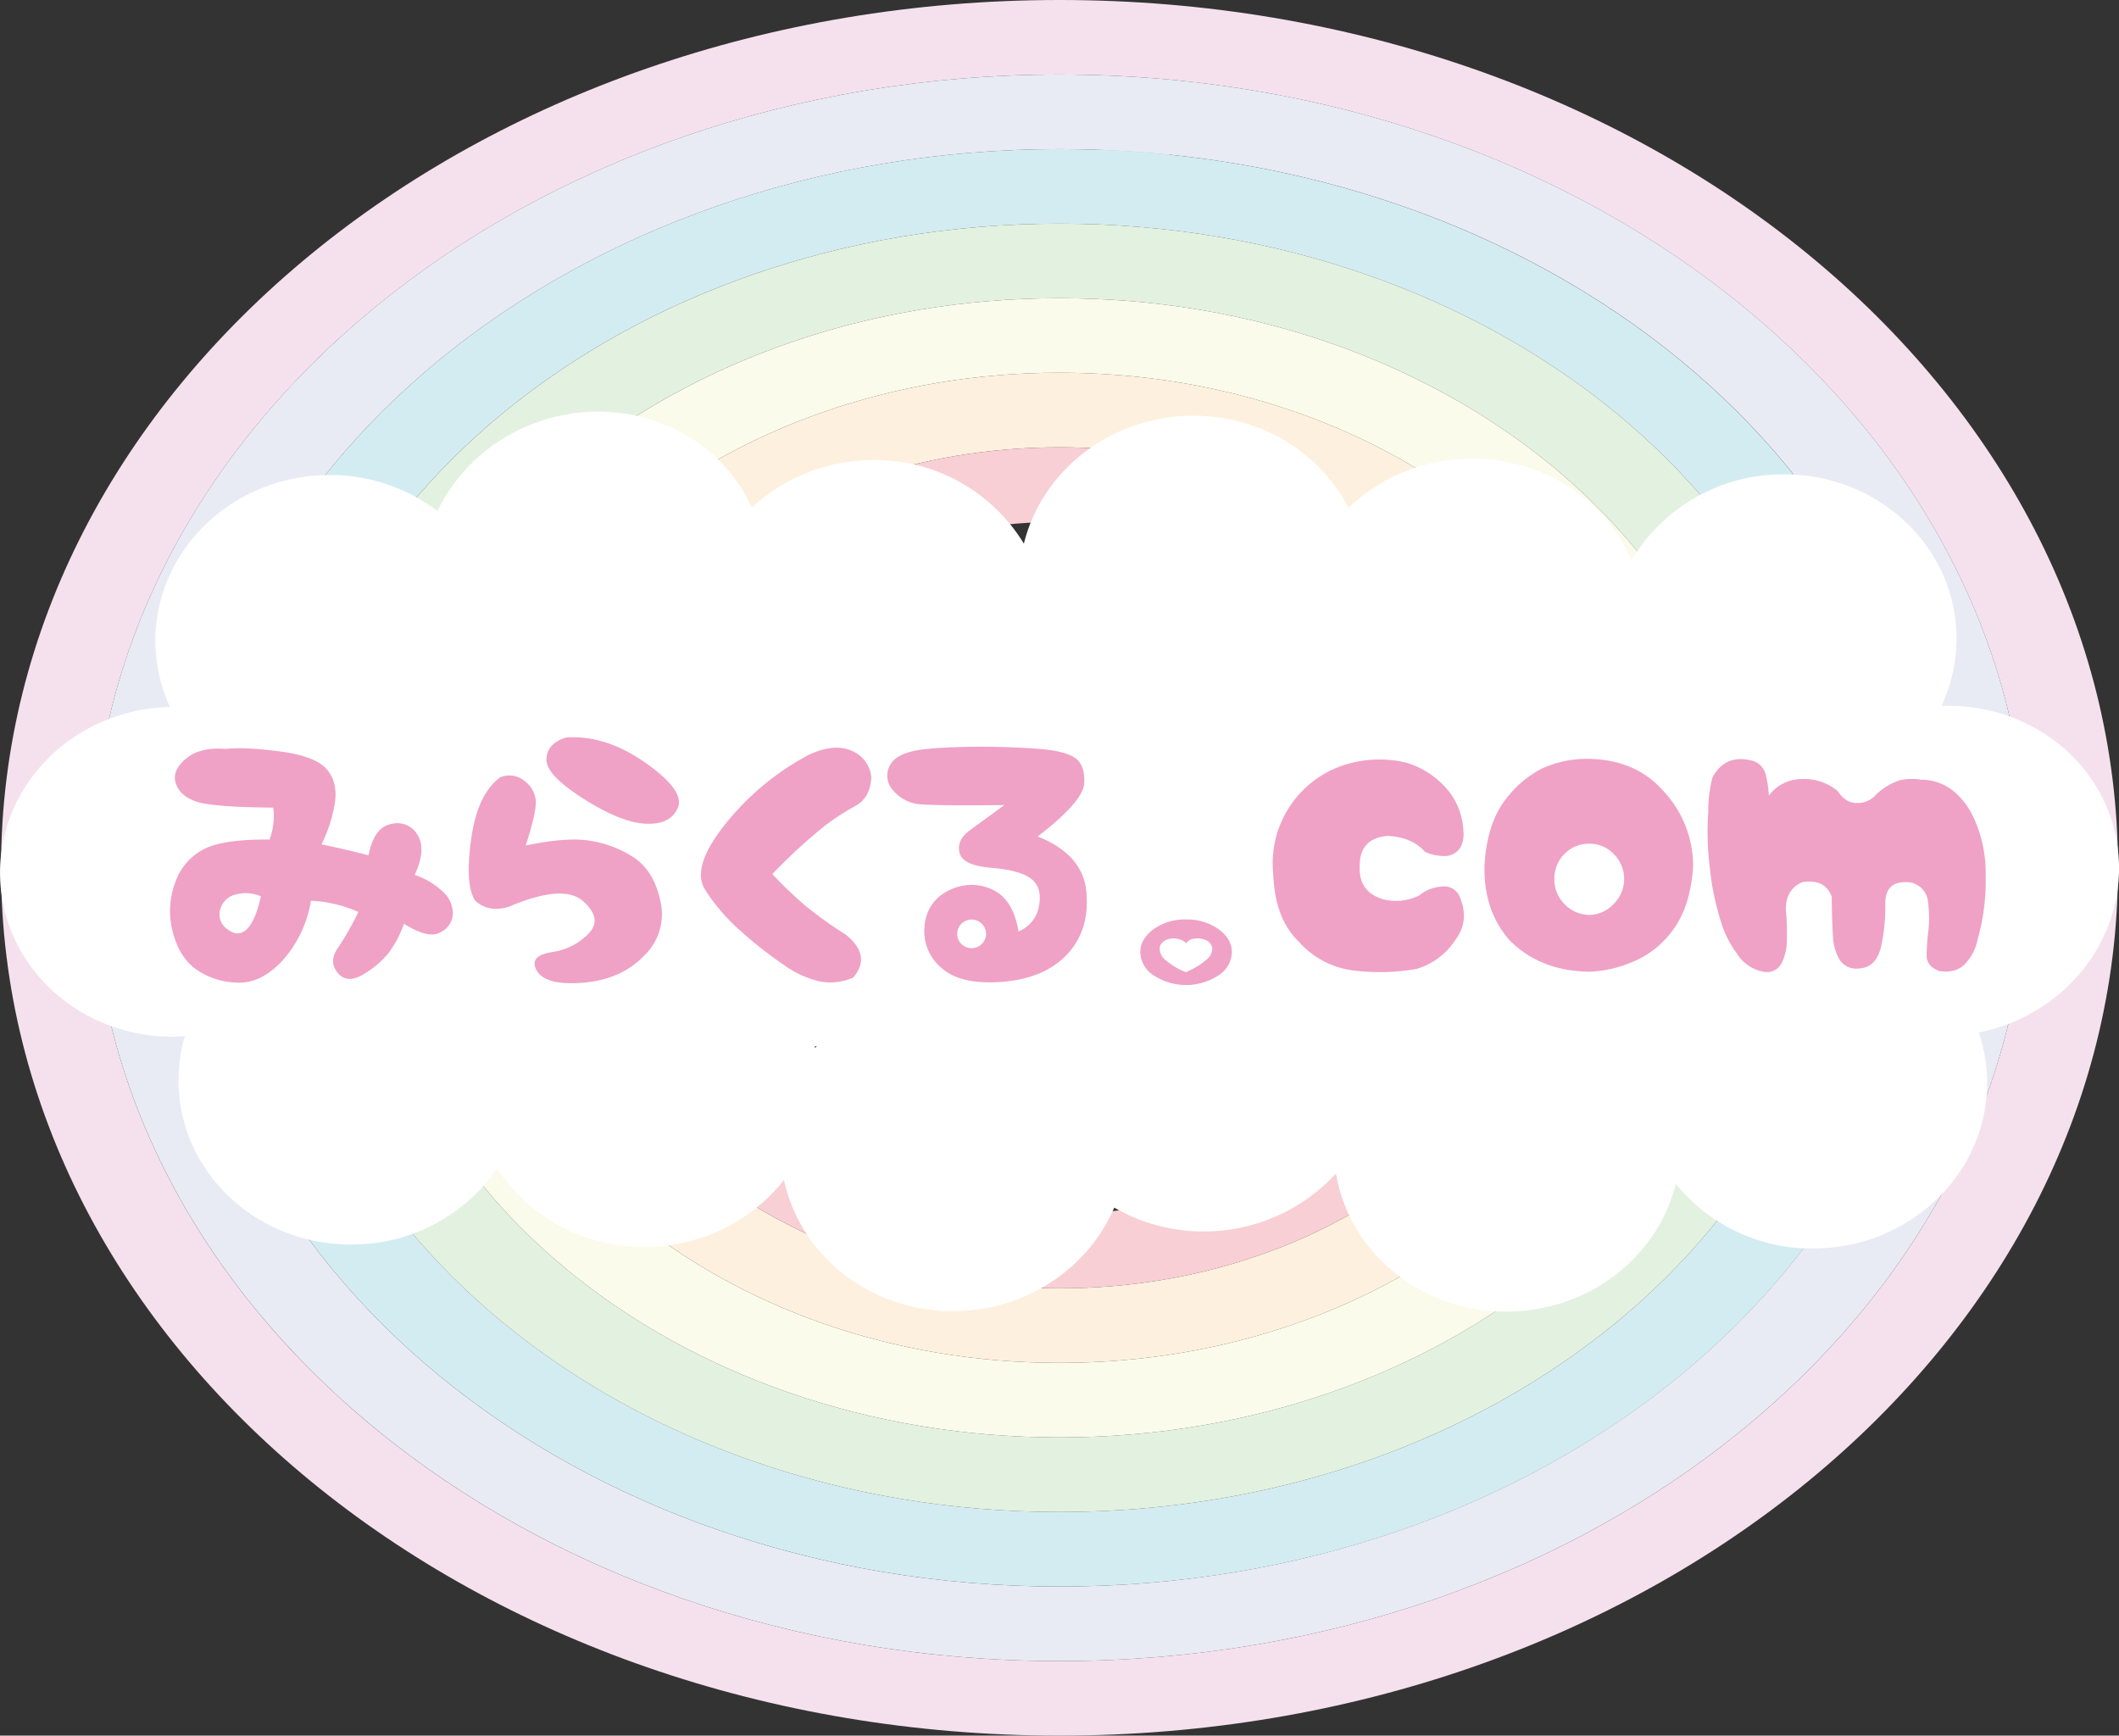 <svg id="レイヤー_1" data-name="レイヤー 1" xmlns="http://www.w3.org/2000/svg" xmlns:xlink="http://www.w3.org/1999/xlink" viewBox="0 0 512.32 419.6"><rect x="0" y="0" width="512.32" height="419.6" fill="#333333" stroke="none"/><defs><style>.cls-1{fill:none;}.cls-2{clip-path:url(#clip-path);}.cls-3{clip-path:url(#clip-path-3);}.cls-4{opacity:0.45;}.cls-5{clip-path:url(#clip-path-4);}.cls-6{fill:#fff;}.cls-7{fill:#f5e1ed;}.cls-8{fill:#e8eaf4;}.cls-9{fill:#d3ecf2;}.cls-10{fill:#e3f1e0;}.cls-11{fill:#fafbea;}.cls-12{fill:#fef0de;}.cls-13{fill:#f8cfd4;}.cls-14{fill:#efa2c5;}</style><clipPath id="clip-path" transform="translate(-151.98 -87.34)"><rect class="cls-1" x="100.05" y="76.83" width="620.5" height="441.34"/></clipPath><clipPath id="clip-path-3" transform="translate(-151.98 -87.34)"><rect class="cls-1" x="118.5" y="77.65" width="602.04" height="436.79"/></clipPath><clipPath id="clip-path-4" transform="translate(-151.98 -87.34)"><rect class="cls-1" x="411.71" y="116.42" width="23.65" height="23.77"/></clipPath></defs><title>logo2</title><g class="cls-2"><g class="cls-2"><g class="cls-3"><g class="cls-4"><g class="cls-5"><g class="cls-5"><path class="cls-6" d="M424.55,117.08l2.77,5.92a1.17,1.17,0,0,0,.86.65l6.21.95a1.21,1.21,0,0,1,.62,2l-4.49,4.61a1.22,1.22,0,0,0-.33,1l1.06,6.51a1.14,1.14,0,0,1-1.64,1.25L424.06,137a1.09,1.09,0,0,0-1.05,0l-5.56,3.07a1.14,1.14,0,0,1-1.64-1.25l1.06-6.51a1.24,1.24,0,0,0-.32-1l-4.5-4.61a1.21,1.21,0,0,1,.63-2l6.21-.95a1.13,1.13,0,0,0,.85-.65l2.78-5.92a1.11,1.11,0,0,1,2,0" transform="translate(-151.98 -87.34)"/></g></g></g><g class="cls-4"><g class="cls-5"><g class="cls-5"><path class="cls-6" d="M424.55,117.08l2.77,5.92a1.17,1.17,0,0,0,.86.65l6.21.95a1.21,1.21,0,0,1,.62,2l-4.49,4.61a1.22,1.22,0,0,0-.33,1l1.06,6.51a1.14,1.14,0,0,1-1.64,1.25L424.06,137a1.09,1.09,0,0,0-1.05,0l-5.56,3.07a1.14,1.14,0,0,1-1.64-1.25l1.06-6.51a1.24,1.24,0,0,0-.32-1l-4.5-4.61a1.21,1.21,0,0,1,.63-2l6.21-.95a1.13,1.13,0,0,0,.85-.65l2.78-5.92a1.11,1.11,0,0,1,2,0" transform="translate(-151.98 -87.34)"/></g></g></g><path class="cls-7" d="M408.15,87.34c-141.34,0-255.92,93.93-255.92,209.8s114.58,209.8,255.92,209.8S664.06,413,664.06,297.14,549.48,87.34,408.15,87.34m0,401.58c-129.2,0-233.93-85.86-233.93-191.78S279,105.36,408.15,105.36s233.93,85.87,233.93,191.78S537.34,488.92,408.15,488.92" transform="translate(-151.98 -87.34)"/><path class="cls-8" d="M408.15,105.36c-129.2,0-233.93,85.87-233.93,191.78S279,488.92,408.15,488.92s233.93-85.86,233.93-191.78S537.34,105.36,408.15,105.36m0,365.54c-117.06,0-211.95-77.79-211.95-173.76s94.89-173.75,212-173.75,211.94,77.79,211.94,173.75S525.2,470.9,408.15,470.9" transform="translate(-151.98 -87.34)"/><path class="cls-9" d="M408.15,123.39c-117.06,0-211.95,77.79-211.95,173.75s94.89,173.76,212,173.76,211.94-77.79,211.94-173.76S525.2,123.39,408.15,123.39m0,329.49c-104.92,0-190-69.73-190-155.74s85.05-155.73,190-155.73,190,69.72,190,155.73-85.05,155.74-190,155.74" transform="translate(-151.98 -87.34)"/><path class="cls-10" d="M408.15,141.41c-104.92,0-190,69.72-190,155.73s85.05,155.74,190,155.74,190-69.73,190-155.74-85.05-155.73-190-155.73m0,293.44c-92.78,0-168-61.65-168-137.71s75.2-137.71,168-137.71,168,61.66,168,137.71-75.21,137.71-168,137.71" transform="translate(-151.98 -87.34)"/><path class="cls-11" d="M408.15,159.43c-92.78,0-168,61.66-168,137.71s75.2,137.71,168,137.71,168-61.65,168-137.71-75.21-137.71-168-137.71m0,257.4c-80.63,0-146-53.58-146-119.69s65.37-119.69,146-119.69,146,53.59,146,119.69-65.36,119.69-146,119.69" transform="translate(-151.98 -87.34)"/><path class="cls-12" d="M408.15,177.45c-80.63,0-146,53.59-146,119.69s65.37,119.69,146,119.69,146-53.58,146-119.69-65.36-119.69-146-119.69m0,221.36c-68.49,0-124-45.52-124-101.67s55.53-101.66,124-101.66,124,45.51,124,101.66-55.52,101.67-124,101.67" transform="translate(-151.98 -87.34)"/><path class="cls-13" d="M408.15,195.48c-68.49,0-124,45.51-124,101.66s55.53,101.67,124,101.67,124-45.52,124-101.67-55.52-101.66-124-101.66m0,185.31c-56.35,0-102-37.45-102-83.65s45.68-83.64,102-83.64,102,37.45,102,83.64-45.68,83.65-102,83.65" transform="translate(-151.98 -87.34)"/><path class="cls-6" d="M663.46,289.29c-4.11-19.22-22.16-32.1-42.1-31.26A38.17,38.17,0,0,0,625,240.74c-.55-22-19.74-39.33-42.87-38.7a42.47,42.47,0,0,0-35.69,20.76c-6.38-14.82-21.89-25.05-39.76-24.56A43,43,0,0,0,478,210.11c-6.95-13.56-21.75-22.71-38.67-22.24-19.49.53-35.55,13.64-39.8,30.91A42.1,42.1,0,0,0,362,198.59a43.08,43.08,0,0,0-28.25,11.46c-9-19.79-33.06-28.63-54.13-19.76a42.44,42.44,0,0,0-21.88,20.6,42.84,42.84,0,0,0-27.28-8.69c-23.13.63-41.44,19-40.9,41a38.24,38.24,0,0,0,3.52,15.06h-.19c-23.13.63-41.44,19-40.89,41s19.73,39.33,42.87,38.7l1.8-.09a38,38,0,0,0-1.52,11.63c.55,22,19.74,39.33,42.87,38.69a42.6,42.6,0,0,0,34.18-18.35A42.13,42.13,0,0,0,309,388.74a42.7,42.7,0,0,0,32.54-16.12c3.95,18.55,21.42,32.25,42,31.68,17.2-.47,31.73-10.73,37.83-25A43.51,43.51,0,0,0,475,371.05c3.22,19.4,21.12,33.95,42.35,33.37,19.47-.54,35.52-13.62,39.79-30.88a42.41,42.41,0,0,0,34.37,15.62c23.13-.64,41.45-19,40.9-41a38.17,38.17,0,0,0-2-11.21l.39-.08c22.65-4.76,37.27-26.06,32.66-47.59m-314,50.91-.42.54c0-.13-.05-.26-.08-.39l.5-.15" transform="translate(-151.98 -87.34)"/><path class="cls-14" d="M206.58,268.41q4.46-.54,13.17.61t11.39,4.48q2.67,3.33,1.71,8.51a34.3,34.3,0,0,1-3.15,9.46q5.28,1.08,11.38,2.64,1.38-6.92,5.6-7.59A5.63,5.63,0,0,1,253,289.3q2.06,3.46-.75,9.56a18.42,18.42,0,0,1,7.1,4.34,7,7,0,0,1,2.12,5.22,5.27,5.27,0,0,1-3.05,4.34c-1.92,1.09-4.85.38-8.78-2.1a24.73,24.73,0,0,1-3.84,7.22,22.33,22.33,0,0,1-6.11,5.09q-3.84,2.26-6.07-.45c-1.49-1.8-1.47-3.78,0-5.93a69.33,69.33,0,0,0,5-8.78,32,32,0,0,0-11.45-2.71,28.79,28.79,0,0,1-6.86,14.44q-5.15,5.56-10.88,5.36a18.12,18.12,0,0,1-9.91-3.12c-2.79-1.94-4.71-5-5.76-9.12a19.5,19.5,0,0,1,.58-11.94,14.22,14.22,0,0,1,7-8.13q4.83-2.41,15.81-2.27a16.2,16.2,0,0,0,.89-7.73q-14.88-.13-18.73-1.5t-4.83-4.4c-.67-2,.16-4,2.47-5.94s5.52-2.7,9.64-2.34M215,304a9.4,9.4,0,0,0-6.07-.4,5,5,0,0,0-3.7,3.59A4.24,4.24,0,0,0,207,312c1.67,1.33,3.22,1.33,4.63,0s2.56-4,3.43-8" transform="translate(-151.98 -87.34)"/><path class="cls-14" d="M273.12,275.19a5.64,5.64,0,0,1,5.73,1,6.66,6.66,0,0,1,2.68,4.75q.17,2.67-2.44,10.81,9-1.9,14.58-1.29a27,27,0,0,1,10.94,3.8q5.36,3.18,7,10.78a13.86,13.86,0,0,1-3.91,13.36q-5.6,5.76-14.68,6.51c-6.06.49-9.8-.45-11.22-2.85s-.23-3.91,3.57-4.54a15.3,15.3,0,0,0,9-4.55q3.33-3.58-1.44-7.79t-17.87,1.35q-4.94,1.56-8.23-1.49-2.47-3.87-.93-14.88t7.17-15m15.51-9.49q9.6-.81,19.34,6t7.93,11c-1.22,2.76-3.82,4-7.83,3.8s-9-2.24-14.92-6-9-6.93-9-9.42,1.41-4.27,4.53-5.36" transform="translate(-151.98 -87.34)"/><path class="cls-14" d="M347.83,269.7q5.76-2.64,9.95-.91a7.73,7.73,0,0,1,4.87,6.54q-.34,4.95-3.81,6.81a63,63,0,0,0-7.51,4.89,133.78,133.78,0,0,0-12.62,11.63,103.51,103.51,0,0,0,7.92,7.59,98.24,98.24,0,0,0,9.85,7.05q6.3,5.08,1.78,10.38a13.78,13.78,0,0,1-8,.95,24.32,24.32,0,0,1-8.75-4,99,99,0,0,1-10.22-8,47.22,47.22,0,0,1-8.85-10.21q-3.43-5.42,4.94-15.9a64.29,64.29,0,0,1,20.44-16.85" transform="translate(-151.98 -87.34)"/><path class="cls-14" d="M376.58,268.35q5.69-.48,12.48-.48t13.59.48c4.52.31,7.61,1.06,9.26,2.23s2.38,3.24,2.19,6.18-3.93,7.2-11.25,12.81q11,4.33,11.8,13.49t-4.66,15q-5.49,5.83-15.65,6.64t-14.81-3.42a11.47,11.47,0,0,1-4-10.14,10.05,10.05,0,0,1,5.76-8.47,11.83,11.83,0,0,1,10.36-.38q5.22,2.21,6.59,10.21a7.94,7.94,0,0,0,4.94-6.17q.83-4.41-1.86-6.51t-9.63-2.68q-7-.57-7.72-3.63c-.51-2,.32-3.84,2.47-5.42s4.94-3.62,8.37-6.11q-15.37.15-19.83-.16a9.57,9.57,0,0,1-7-3.33,5.16,5.16,0,0,1-.75-6.27q1.79-3.25,9.4-3.86m6.79,44.75a3.3,3.3,0,0,0,1,2.44,3.5,3.5,0,0,0,4.94,0,3.41,3.41,0,0,0,0-4.88,3.5,3.5,0,0,0-4.94,0,3.3,3.3,0,0,0-1,2.44" transform="translate(-151.98 -87.34)"/><path class="cls-14" d="M438.72,309.63a13.1,13.1,0,0,1,7.84,2.32c2.16,1.55,3.25,3.41,3.25,5.58a6.79,6.79,0,0,1-3.25,5.62,14.27,14.27,0,0,1-15.63,0,6.79,6.79,0,0,1-3.25-5.62c0-2.17,1.09-4,3.25-5.58a13,13,0,0,1,7.79-2.32m-5.37,5.3a2.11,2.11,0,0,0-1,1.8,3.74,3.74,0,0,0,1.3,2.62,17.62,17.62,0,0,0,5,3s0,0,.06,0v0a18.53,18.53,0,0,0,5.13-3.13,3.47,3.47,0,0,0,1.24-2.66c-.2-1.21-1.07-2-2.6-2.24a3.39,3.39,0,0,0-1.36-.08,2.84,2.84,0,0,0-2.41,1.18c-.4-.65-1.34-1.06-2.84-1.22a4.36,4.36,0,0,0-2.53.69" transform="translate(-151.98 -87.34)"/><path class="cls-14" d="M487.24,289.44q-6.66.68-6.52,7.53c-.13,4,1.76,6.62,5.7,7.79a12.58,12.58,0,0,0,8.71-.95,9.55,9.55,0,0,1,5.35-2.13,4.05,4.05,0,0,1,4.46,2.54q2.4,5.76-1.1,10.37a16.88,16.88,0,0,1-9.4,7,51.41,51.41,0,0,1-15.5.34,21,21,0,0,1-13-7q-5.7-5.49-6.11-16.14a25,25,0,0,1,18.52-26.91,28,28,0,0,1,13.72-.14,21,21,0,0,1,10.16,6.85,16.68,16.68,0,0,1,3.56,9.7,6.76,6.76,0,0,1-.68,3.86,4.46,4.46,0,0,1-4,2.14,11.27,11.27,0,0,1-4.6-1q-3.22-3.66-9.26-3.86" transform="translate(-151.98 -87.34)"/><path class="cls-14" d="M536.09,322.26q-11.73-.21-19.07-7.53-6.45-7.32-6.11-18.24a35.58,35.58,0,0,1,1.61-9.15,22.14,22.14,0,0,1,4.5-8,25.34,25.34,0,0,1,7.71-6.17,26.05,26.05,0,0,1,11.36-2.37q11.25.21,17.83,7.53a26.52,26.52,0,0,1,7.41,18.17,35.38,35.38,0,0,1-1.61,9.22,22.35,22.35,0,0,1-4.56,8.07,22,22,0,0,1-8.58,6.14,29.05,29.05,0,0,1-10.49,2.34m-8.3-22.38a8.35,8.35,0,0,0,2.43,6,8.49,8.49,0,0,0,6,2.65,8.28,8.28,0,0,0,5.9-2.65,8.48,8.48,0,0,0,0-12.1,7.88,7.88,0,0,0-5.9-2.47,8.09,8.09,0,0,0-6,2.47,8.33,8.33,0,0,0-2.43,6.07" transform="translate(-151.98 -87.34)"/><path class="cls-14" d="M575.12,271.13a4.66,4.66,0,0,1,3.78,3.46,29.72,29.72,0,0,1,.75,5.08,10,10,0,0,1,8.13-4,12.67,12.67,0,0,1,8.47,2.88c1.33,2,2.93,3,4.81,2.92a5.68,5.68,0,0,0,4.18-1.7,16.46,16.46,0,0,1,2.92-2.34,14.58,14.58,0,0,1,3.15-1.46,13,13,0,0,1,5.11-.13,12.41,12.41,0,0,1,7.86,2.74,18.4,18.4,0,0,1,4.9,6.48,31.85,31.85,0,0,1,2.88,14,51.59,51.59,0,0,1-1.92,15.32,11.93,11.93,0,0,1-2.88,5.8c-1.51,1.69-3.63,2.34-6.38,1.93q-3.09-1.15-3.09-3.76a47.73,47.73,0,0,1,.42-5.93,30,30,0,0,0-.14-7.46,5.23,5.23,0,0,0-5.59-4.34c-3,0-4.57,1.62-4.7,4.88a43.48,43.48,0,0,1-1,10.64c-.78,3.48-2.65,5.27-5.63,5.36a4.8,4.8,0,0,1-4.49-2.27,12.64,12.64,0,0,1-1.54-5.77q-.21-3.48-.28-9.32-1.57-4.41-7.13-3.52-4.53,2-3.85,7.86a54.66,54.66,0,0,1,.14,5.9,12.75,12.75,0,0,1-1.27,5.83,4,4,0,0,1-4.08,2.11,9.56,9.56,0,0,1-6.79-4.55,24.44,24.44,0,0,1-3.84-7.73,64,64,0,0,1-2.68-13.22,67.63,67.63,0,0,1-.34-13.22,31.94,31.94,0,0,1,1-8.28c2-3.7,5-5.1,9.12-4.2" transform="translate(-151.98 -87.34)"/></g></g></g></svg>